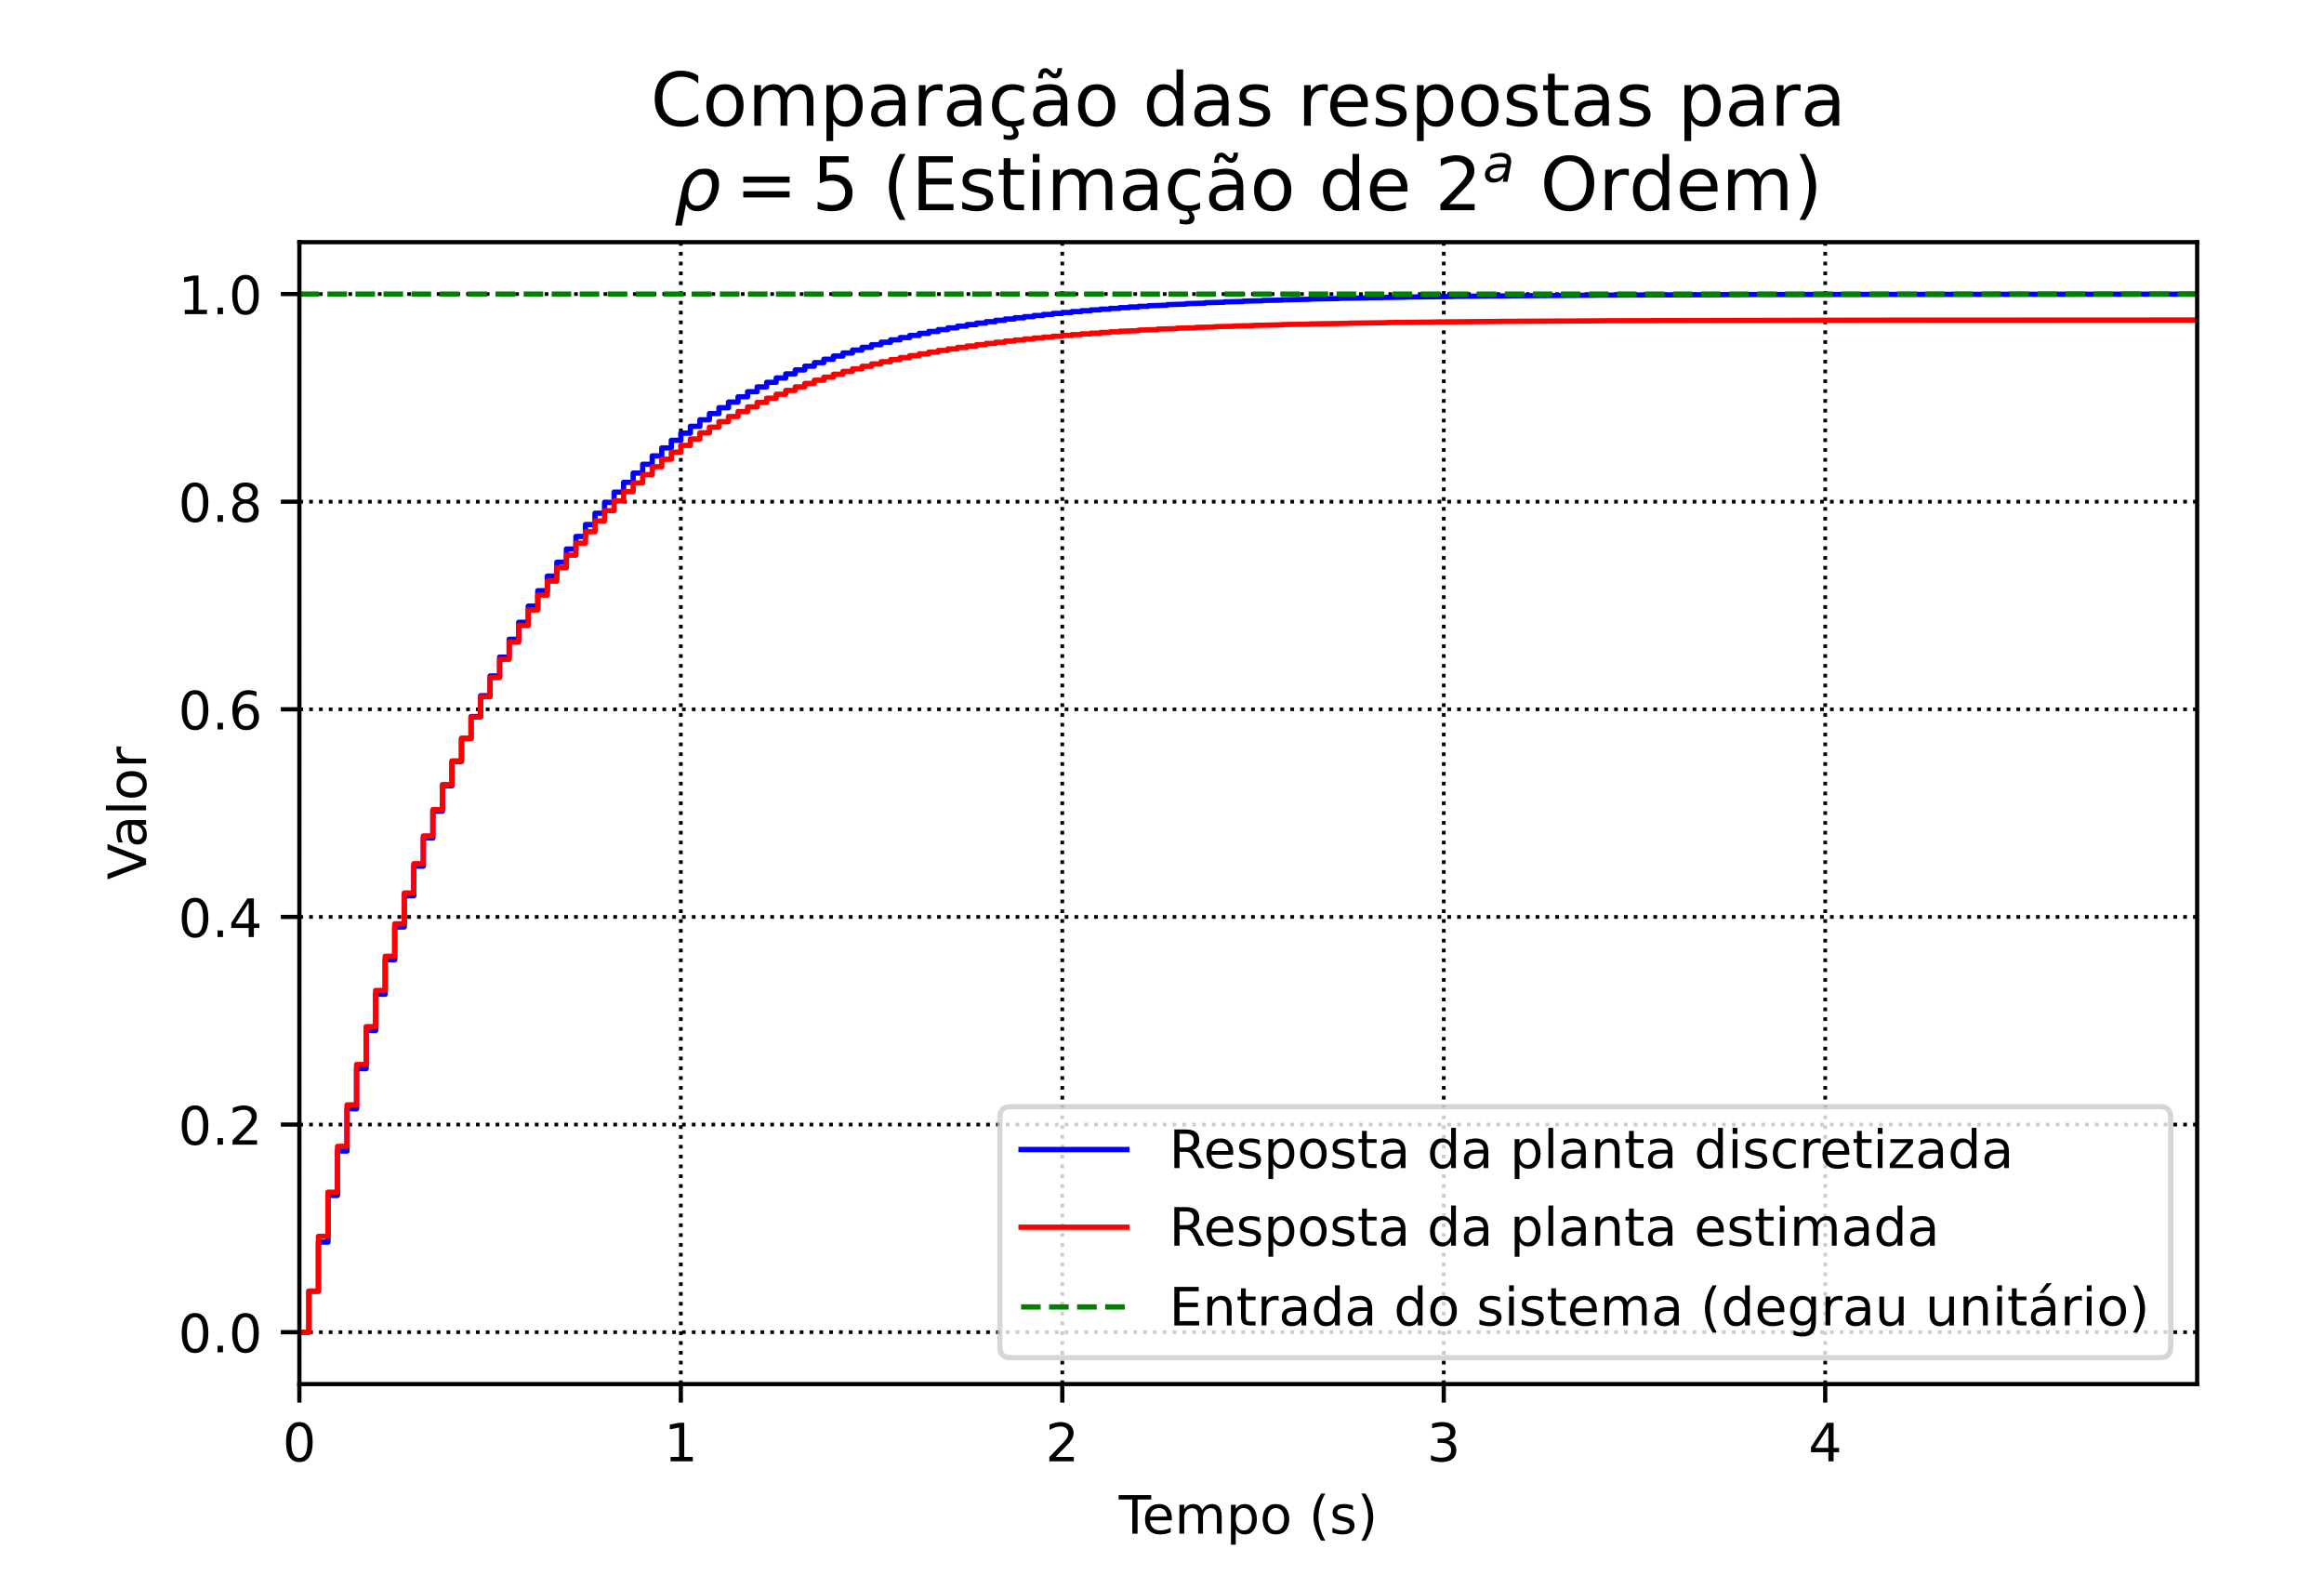 <?xml version="1.0" encoding="utf-8" standalone="no"?>
<!DOCTYPE svg PUBLIC "-//W3C//DTD SVG 1.1//EN"
  "http://www.w3.org/Graphics/SVG/1.1/DTD/svg11.dtd">
<!-- Created with matplotlib (https://matplotlib.org/) -->
<svg height="297.638pt" version="1.1" viewBox="0 0 439.37 297.638" width="439.37pt" xmlns="http://www.w3.org/2000/svg" xmlns:xlink="http://www.w3.org/1999/xlink">
 <defs>
  <style type="text/css">
*{stroke-linecap:butt;stroke-linejoin:round;}
  </style>
 </defs>
 <g id="figure_1">
  <g id="patch_1">
   <path d="M 0 297.638 
L 439.37 297.638 
L 439.37 0 
L 0 0 
z
" style="fill:#ffffff;"/>
  </g>
  <g id="axes_1">
   <g id="patch_2">
    <path d="M 56.597 261.631 
L 415.389 261.631 
L 415.389 45.773 
L 56.597 45.773 
z
" style="fill:#ffffff;"/>
   </g>
   <g id="matplotlib.axis_1">
    <g id="xtick_1">
     <g id="line2d_1">
      <path clip-path="url(#pb0f1787f41)" d="M 56.597 261.631 
L 56.597 45.773 
" style="fill:none;stroke:#000000;stroke-dasharray:0.7,1.155;stroke-dashoffset:0;stroke-width:0.7;"/>
     </g>
     <g id="line2d_2">
      <defs>
       <path d="M 0 0 
L 0 3.5 
" id="meff2cddddd" style="stroke:#000000;stroke-width:0.8;"/>
      </defs>
      <g>
       <use style="stroke:#000000;stroke-width:0.8;" x="56.597" xlink:href="#meff2cddddd" y="261.631"/>
      </g>
     </g>
     <g id="text_1">
      <!-- 0 -->
      <defs>
       <path d="M 31.781 66.406 
Q 24.172 66.406 20.328 58.906 
Q 16.5 51.422 16.5 36.375 
Q 16.5 21.391 20.328 13.891 
Q 24.172 6.391 31.781 6.391 
Q 39.453 6.391 43.281 13.891 
Q 47.125 21.391 47.125 36.375 
Q 47.125 51.422 43.281 58.906 
Q 39.453 66.406 31.781 66.406 
z
M 31.781 74.219 
Q 44.047 74.219 50.516 64.516 
Q 56.984 54.828 56.984 36.375 
Q 56.984 17.969 50.516 8.266 
Q 44.047 -1.422 31.781 -1.422 
Q 19.531 -1.422 13.062 8.266 
Q 6.594 17.969 6.594 36.375 
Q 6.594 54.828 13.062 64.516 
Q 19.531 74.219 31.781 74.219 
z
" id="DejaVuSans-48"/>
      </defs>
      <g transform="translate(53.416 276.229)scale(0.1 -0.1)">
       <use xlink:href="#DejaVuSans-48"/>
      </g>
     </g>
    </g>
    <g id="xtick_2">
     <g id="line2d_3">
      <path clip-path="url(#pb0f1787f41)" d="M 128.716 261.631 
L 128.716 45.773 
" style="fill:none;stroke:#000000;stroke-dasharray:0.7,1.155;stroke-dashoffset:0;stroke-width:0.7;"/>
     </g>
     <g id="line2d_4">
      <g>
       <use style="stroke:#000000;stroke-width:0.8;" x="128.716" xlink:href="#meff2cddddd" y="261.631"/>
      </g>
     </g>
     <g id="text_2">
      <!-- 1 -->
      <defs>
       <path d="M 12.406 8.297 
L 28.516 8.297 
L 28.516 63.922 
L 10.984 60.406 
L 10.984 69.391 
L 28.422 72.906 
L 38.281 72.906 
L 38.281 8.297 
L 54.391 8.297 
L 54.391 0 
L 12.406 0 
z
" id="DejaVuSans-49"/>
      </defs>
      <g transform="translate(125.535 276.229)scale(0.1 -0.1)">
       <use xlink:href="#DejaVuSans-49"/>
      </g>
     </g>
    </g>
    <g id="xtick_3">
     <g id="line2d_5">
      <path clip-path="url(#pb0f1787f41)" d="M 200.835 261.631 
L 200.835 45.773 
" style="fill:none;stroke:#000000;stroke-dasharray:0.7,1.155;stroke-dashoffset:0;stroke-width:0.7;"/>
     </g>
     <g id="line2d_6">
      <g>
       <use style="stroke:#000000;stroke-width:0.8;" x="200.835" xlink:href="#meff2cddddd" y="261.631"/>
      </g>
     </g>
     <g id="text_3">
      <!-- 2 -->
      <defs>
       <path d="M 19.188 8.297 
L 53.609 8.297 
L 53.609 0 
L 7.328 0 
L 7.328 8.297 
Q 12.938 14.109 22.625 23.891 
Q 32.328 33.688 34.812 36.531 
Q 39.547 41.844 41.422 45.531 
Q 43.312 49.219 43.312 52.781 
Q 43.312 58.594 39.234 62.25 
Q 35.156 65.922 28.609 65.922 
Q 23.969 65.922 18.812 64.312 
Q 13.672 62.703 7.812 59.422 
L 7.812 69.391 
Q 13.766 71.781 18.938 73 
Q 24.125 74.219 28.422 74.219 
Q 39.75 74.219 46.484 68.547 
Q 53.219 62.891 53.219 53.422 
Q 53.219 48.922 51.531 44.891 
Q 49.859 40.875 45.406 35.406 
Q 44.188 33.984 37.641 27.219 
Q 31.109 20.453 19.188 8.297 
z
" id="DejaVuSans-50"/>
      </defs>
      <g transform="translate(197.654 276.229)scale(0.1 -0.1)">
       <use xlink:href="#DejaVuSans-50"/>
      </g>
     </g>
    </g>
    <g id="xtick_4">
     <g id="line2d_7">
      <path clip-path="url(#pb0f1787f41)" d="M 272.954 261.631 
L 272.954 45.773 
" style="fill:none;stroke:#000000;stroke-dasharray:0.7,1.155;stroke-dashoffset:0;stroke-width:0.7;"/>
     </g>
     <g id="line2d_8">
      <g>
       <use style="stroke:#000000;stroke-width:0.8;" x="272.954" xlink:href="#meff2cddddd" y="261.631"/>
      </g>
     </g>
     <g id="text_4">
      <!-- 3 -->
      <defs>
       <path d="M 40.578 39.312 
Q 47.656 37.797 51.625 33 
Q 55.609 28.219 55.609 21.188 
Q 55.609 10.406 48.188 4.484 
Q 40.766 -1.422 27.094 -1.422 
Q 22.516 -1.422 17.656 -0.516 
Q 12.797 0.391 7.625 2.203 
L 7.625 11.719 
Q 11.719 9.328 16.594 8.109 
Q 21.484 6.891 26.812 6.891 
Q 36.078 6.891 40.938 10.547 
Q 45.797 14.203 45.797 21.188 
Q 45.797 27.641 41.281 31.266 
Q 36.766 34.906 28.719 34.906 
L 20.219 34.906 
L 20.219 43.016 
L 29.109 43.016 
Q 36.375 43.016 40.234 45.922 
Q 44.094 48.828 44.094 54.297 
Q 44.094 59.906 40.109 62.906 
Q 36.141 65.922 28.719 65.922 
Q 24.656 65.922 20.016 65.031 
Q 15.375 64.156 9.812 62.312 
L 9.812 71.094 
Q 15.438 72.656 20.344 73.438 
Q 25.25 74.219 29.594 74.219 
Q 40.828 74.219 47.359 69.109 
Q 53.906 64.016 53.906 55.328 
Q 53.906 49.266 50.438 45.094 
Q 46.969 40.922 40.578 39.312 
z
" id="DejaVuSans-51"/>
      </defs>
      <g transform="translate(269.773 276.229)scale(0.1 -0.1)">
       <use xlink:href="#DejaVuSans-51"/>
      </g>
     </g>
    </g>
    <g id="xtick_5">
     <g id="line2d_9">
      <path clip-path="url(#pb0f1787f41)" d="M 345.073 261.631 
L 345.073 45.773 
" style="fill:none;stroke:#000000;stroke-dasharray:0.7,1.155;stroke-dashoffset:0;stroke-width:0.7;"/>
     </g>
     <g id="line2d_10">
      <g>
       <use style="stroke:#000000;stroke-width:0.8;" x="345.073" xlink:href="#meff2cddddd" y="261.631"/>
      </g>
     </g>
     <g id="text_5">
      <!-- 4 -->
      <defs>
       <path d="M 37.797 64.312 
L 12.891 25.391 
L 37.797 25.391 
z
M 35.203 72.906 
L 47.609 72.906 
L 47.609 25.391 
L 58.016 25.391 
L 58.016 17.188 
L 47.609 17.188 
L 47.609 0 
L 37.797 0 
L 37.797 17.188 
L 4.891 17.188 
L 4.891 26.703 
z
" id="DejaVuSans-52"/>
      </defs>
      <g transform="translate(341.892 276.229)scale(0.1 -0.1)">
       <use xlink:href="#DejaVuSans-52"/>
      </g>
     </g>
    </g>
    <g id="text_6">
     <!-- Tempo (s) -->
     <defs>
      <path d="M -0.297 72.906 
L 61.375 72.906 
L 61.375 64.594 
L 35.5 64.594 
L 35.5 0 
L 25.594 0 
L 25.594 64.594 
L -0.297 64.594 
z
" id="DejaVuSans-84"/>
      <path d="M 56.203 29.594 
L 56.203 25.203 
L 14.891 25.203 
Q 15.484 15.922 20.484 11.062 
Q 25.484 6.203 34.422 6.203 
Q 39.594 6.203 44.453 7.469 
Q 49.312 8.734 54.109 11.281 
L 54.109 2.781 
Q 49.266 0.734 44.188 -0.344 
Q 39.109 -1.422 33.891 -1.422 
Q 20.797 -1.422 13.156 6.188 
Q 5.516 13.812 5.516 26.812 
Q 5.516 40.234 12.766 48.109 
Q 20.016 56 32.328 56 
Q 43.359 56 49.781 48.891 
Q 56.203 41.797 56.203 29.594 
z
M 47.219 32.234 
Q 47.125 39.594 43.094 43.984 
Q 39.062 48.391 32.422 48.391 
Q 24.906 48.391 20.391 44.141 
Q 15.875 39.891 15.188 32.172 
z
" id="DejaVuSans-101"/>
      <path d="M 52 44.188 
Q 55.375 50.25 60.062 53.125 
Q 64.75 56 71.094 56 
Q 79.641 56 84.281 50.016 
Q 88.922 44.047 88.922 33.016 
L 88.922 0 
L 79.891 0 
L 79.891 32.719 
Q 79.891 40.578 77.094 44.375 
Q 74.312 48.188 68.609 48.188 
Q 61.625 48.188 57.562 43.547 
Q 53.516 38.922 53.516 30.906 
L 53.516 0 
L 44.484 0 
L 44.484 32.719 
Q 44.484 40.625 41.703 44.406 
Q 38.922 48.188 33.109 48.188 
Q 26.219 48.188 22.156 43.531 
Q 18.109 38.875 18.109 30.906 
L 18.109 0 
L 9.078 0 
L 9.078 54.688 
L 18.109 54.688 
L 18.109 46.188 
Q 21.188 51.219 25.484 53.609 
Q 29.781 56 35.688 56 
Q 41.656 56 45.828 52.969 
Q 50 49.953 52 44.188 
z
" id="DejaVuSans-109"/>
      <path d="M 18.109 8.203 
L 18.109 -20.797 
L 9.078 -20.797 
L 9.078 54.688 
L 18.109 54.688 
L 18.109 46.391 
Q 20.953 51.266 25.266 53.625 
Q 29.594 56 35.594 56 
Q 45.562 56 51.781 48.094 
Q 58.016 40.188 58.016 27.297 
Q 58.016 14.406 51.781 6.484 
Q 45.562 -1.422 35.594 -1.422 
Q 29.594 -1.422 25.266 0.953 
Q 20.953 3.328 18.109 8.203 
z
M 48.688 27.297 
Q 48.688 37.203 44.609 42.844 
Q 40.531 48.484 33.406 48.484 
Q 26.266 48.484 22.188 42.844 
Q 18.109 37.203 18.109 27.297 
Q 18.109 17.391 22.188 11.75 
Q 26.266 6.109 33.406 6.109 
Q 40.531 6.109 44.609 11.75 
Q 48.688 17.391 48.688 27.297 
z
" id="DejaVuSans-112"/>
      <path d="M 30.609 48.391 
Q 23.391 48.391 19.188 42.75 
Q 14.984 37.109 14.984 27.297 
Q 14.984 17.484 19.156 11.844 
Q 23.344 6.203 30.609 6.203 
Q 37.797 6.203 41.984 11.859 
Q 46.188 17.531 46.188 27.297 
Q 46.188 37.016 41.984 42.703 
Q 37.797 48.391 30.609 48.391 
z
M 30.609 56 
Q 42.328 56 49.016 48.375 
Q 55.719 40.766 55.719 27.297 
Q 55.719 13.875 49.016 6.219 
Q 42.328 -1.422 30.609 -1.422 
Q 18.844 -1.422 12.172 6.219 
Q 5.516 13.875 5.516 27.297 
Q 5.516 40.766 12.172 48.375 
Q 18.844 56 30.609 56 
z
" id="DejaVuSans-111"/>
      <path id="DejaVuSans-32"/>
      <path d="M 31 75.875 
Q 24.469 64.656 21.281 53.656 
Q 18.109 42.672 18.109 31.391 
Q 18.109 20.125 21.312 9.062 
Q 24.516 -2 31 -13.188 
L 23.188 -13.188 
Q 15.875 -1.703 12.234 9.375 
Q 8.594 20.453 8.594 31.391 
Q 8.594 42.281 12.203 53.312 
Q 15.828 64.359 23.188 75.875 
z
" id="DejaVuSans-40"/>
      <path d="M 44.281 53.078 
L 44.281 44.578 
Q 40.484 46.531 36.375 47.5 
Q 32.281 48.484 27.875 48.484 
Q 21.188 48.484 17.844 46.438 
Q 14.5 44.391 14.5 40.281 
Q 14.5 37.156 16.891 35.375 
Q 19.281 33.594 26.516 31.984 
L 29.594 31.297 
Q 39.156 29.25 43.188 25.516 
Q 47.219 21.781 47.219 15.094 
Q 47.219 7.469 41.188 3.016 
Q 35.156 -1.422 24.609 -1.422 
Q 20.219 -1.422 15.453 -0.562 
Q 10.688 0.297 5.422 2 
L 5.422 11.281 
Q 10.406 8.688 15.234 7.391 
Q 20.062 6.109 24.812 6.109 
Q 31.156 6.109 34.562 8.281 
Q 37.984 10.453 37.984 14.406 
Q 37.984 18.062 35.516 20.016 
Q 33.062 21.969 24.703 23.781 
L 21.578 24.516 
Q 13.234 26.266 9.516 29.906 
Q 5.812 33.547 5.812 39.891 
Q 5.812 47.609 11.281 51.797 
Q 16.75 56 26.812 56 
Q 31.781 56 36.172 55.266 
Q 40.578 54.547 44.281 53.078 
z
" id="DejaVuSans-115"/>
      <path d="M 8.016 75.875 
L 15.828 75.875 
Q 23.141 64.359 26.781 53.312 
Q 30.422 42.281 30.422 31.391 
Q 30.422 20.453 26.781 9.375 
Q 23.141 -1.703 15.828 -13.188 
L 8.016 -13.188 
Q 14.5 -2 17.703 9.062 
Q 20.906 20.125 20.906 31.391 
Q 20.906 42.672 17.703 53.656 
Q 14.5 64.656 8.016 75.875 
z
" id="DejaVuSans-41"/>
     </defs>
     <g transform="translate(211.514 289.907)scale(0.1 -0.1)">
      <use xlink:href="#DejaVuSans-84"/>
      <use x="44.084" xlink:href="#DejaVuSans-101"/>
      <use x="105.607" xlink:href="#DejaVuSans-109"/>
      <use x="203.02" xlink:href="#DejaVuSans-112"/>
      <use x="266.496" xlink:href="#DejaVuSans-111"/>
      <use x="327.678" xlink:href="#DejaVuSans-32"/>
      <use x="359.465" xlink:href="#DejaVuSans-40"/>
      <use x="398.479" xlink:href="#DejaVuSans-115"/>
      <use x="450.578" xlink:href="#DejaVuSans-41"/>
     </g>
    </g>
   </g>
   <g id="matplotlib.axis_2">
    <g id="ytick_1">
     <g id="line2d_11">
      <path clip-path="url(#pb0f1787f41)" d="M 56.597 251.819 
L 415.389 251.819 
" style="fill:none;stroke:#000000;stroke-dasharray:0.7,1.155;stroke-dashoffset:0;stroke-width:0.7;"/>
     </g>
     <g id="line2d_12">
      <defs>
       <path d="M 0 0 
L -3.5 0 
" id="m4943a54e78" style="stroke:#000000;stroke-width:0.8;"/>
      </defs>
      <g>
       <use style="stroke:#000000;stroke-width:0.8;" x="56.597" xlink:href="#m4943a54e78" y="251.819"/>
      </g>
     </g>
     <g id="text_7">
      <!-- 0.0 -->
      <defs>
       <path d="M 10.688 12.406 
L 21 12.406 
L 21 0 
L 10.688 0 
z
" id="DejaVuSans-46"/>
      </defs>
      <g transform="translate(33.694 255.618)scale(0.1 -0.1)">
       <use xlink:href="#DejaVuSans-48"/>
       <use x="63.623" xlink:href="#DejaVuSans-46"/>
       <use x="95.41" xlink:href="#DejaVuSans-48"/>
      </g>
     </g>
    </g>
    <g id="ytick_2">
     <g id="line2d_13">
      <path clip-path="url(#pb0f1787f41)" d="M 56.597 212.572 
L 415.389 212.572 
" style="fill:none;stroke:#000000;stroke-dasharray:0.7,1.155;stroke-dashoffset:0;stroke-width:0.7;"/>
     </g>
     <g id="line2d_14">
      <g>
       <use style="stroke:#000000;stroke-width:0.8;" x="56.597" xlink:href="#m4943a54e78" y="212.572"/>
      </g>
     </g>
     <g id="text_8">
      <!-- 0.2 -->
      <g transform="translate(33.694 216.371)scale(0.1 -0.1)">
       <use xlink:href="#DejaVuSans-48"/>
       <use x="63.623" xlink:href="#DejaVuSans-46"/>
       <use x="95.41" xlink:href="#DejaVuSans-50"/>
      </g>
     </g>
    </g>
    <g id="ytick_3">
     <g id="line2d_15">
      <path clip-path="url(#pb0f1787f41)" d="M 56.597 173.325 
L 415.389 173.325 
" style="fill:none;stroke:#000000;stroke-dasharray:0.7,1.155;stroke-dashoffset:0;stroke-width:0.7;"/>
     </g>
     <g id="line2d_16">
      <g>
       <use style="stroke:#000000;stroke-width:0.8;" x="56.597" xlink:href="#m4943a54e78" y="173.325"/>
      </g>
     </g>
     <g id="text_9">
      <!-- 0.4 -->
      <g transform="translate(33.694 177.124)scale(0.1 -0.1)">
       <use xlink:href="#DejaVuSans-48"/>
       <use x="63.623" xlink:href="#DejaVuSans-46"/>
       <use x="95.41" xlink:href="#DejaVuSans-52"/>
      </g>
     </g>
    </g>
    <g id="ytick_4">
     <g id="line2d_17">
      <path clip-path="url(#pb0f1787f41)" d="M 56.597 134.078 
L 415.389 134.078 
" style="fill:none;stroke:#000000;stroke-dasharray:0.7,1.155;stroke-dashoffset:0;stroke-width:0.7;"/>
     </g>
     <g id="line2d_18">
      <g>
       <use style="stroke:#000000;stroke-width:0.8;" x="56.597" xlink:href="#m4943a54e78" y="134.078"/>
      </g>
     </g>
     <g id="text_10">
      <!-- 0.6 -->
      <defs>
       <path d="M 33.016 40.375 
Q 26.375 40.375 22.484 35.828 
Q 18.609 31.297 18.609 23.391 
Q 18.609 15.531 22.484 10.953 
Q 26.375 6.391 33.016 6.391 
Q 39.656 6.391 43.531 10.953 
Q 47.406 15.531 47.406 23.391 
Q 47.406 31.297 43.531 35.828 
Q 39.656 40.375 33.016 40.375 
z
M 52.594 71.297 
L 52.594 62.312 
Q 48.875 64.062 45.094 64.984 
Q 41.312 65.922 37.594 65.922 
Q 27.828 65.922 22.672 59.328 
Q 17.531 52.734 16.797 39.406 
Q 19.672 43.656 24.016 45.922 
Q 28.375 48.188 33.594 48.188 
Q 44.578 48.188 50.953 41.516 
Q 57.328 34.859 57.328 23.391 
Q 57.328 12.156 50.688 5.359 
Q 44.047 -1.422 33.016 -1.422 
Q 20.359 -1.422 13.672 8.266 
Q 6.984 17.969 6.984 36.375 
Q 6.984 53.656 15.188 63.938 
Q 23.391 74.219 37.203 74.219 
Q 40.922 74.219 44.703 73.484 
Q 48.484 72.75 52.594 71.297 
z
" id="DejaVuSans-54"/>
      </defs>
      <g transform="translate(33.694 137.877)scale(0.1 -0.1)">
       <use xlink:href="#DejaVuSans-48"/>
       <use x="63.623" xlink:href="#DejaVuSans-46"/>
       <use x="95.41" xlink:href="#DejaVuSans-54"/>
      </g>
     </g>
    </g>
    <g id="ytick_5">
     <g id="line2d_19">
      <path clip-path="url(#pb0f1787f41)" d="M 56.597 94.831 
L 415.389 94.831 
" style="fill:none;stroke:#000000;stroke-dasharray:0.7,1.155;stroke-dashoffset:0;stroke-width:0.7;"/>
     </g>
     <g id="line2d_20">
      <g>
       <use style="stroke:#000000;stroke-width:0.8;" x="56.597" xlink:href="#m4943a54e78" y="94.831"/>
      </g>
     </g>
     <g id="text_11">
      <!-- 0.8 -->
      <defs>
       <path d="M 31.781 34.625 
Q 24.75 34.625 20.719 30.859 
Q 16.703 27.094 16.703 20.516 
Q 16.703 13.922 20.719 10.156 
Q 24.75 6.391 31.781 6.391 
Q 38.812 6.391 42.859 10.172 
Q 46.922 13.969 46.922 20.516 
Q 46.922 27.094 42.891 30.859 
Q 38.875 34.625 31.781 34.625 
z
M 21.922 38.812 
Q 15.578 40.375 12.031 44.719 
Q 8.5 49.078 8.5 55.328 
Q 8.5 64.062 14.719 69.141 
Q 20.953 74.219 31.781 74.219 
Q 42.672 74.219 48.875 69.141 
Q 55.078 64.062 55.078 55.328 
Q 55.078 49.078 51.531 44.719 
Q 48 40.375 41.703 38.812 
Q 48.828 37.156 52.797 32.312 
Q 56.781 27.484 56.781 20.516 
Q 56.781 9.906 50.312 4.234 
Q 43.844 -1.422 31.781 -1.422 
Q 19.734 -1.422 13.25 4.234 
Q 6.781 9.906 6.781 20.516 
Q 6.781 27.484 10.781 32.312 
Q 14.797 37.156 21.922 38.812 
z
M 18.312 54.391 
Q 18.312 48.734 21.844 45.562 
Q 25.391 42.391 31.781 42.391 
Q 38.141 42.391 41.719 45.562 
Q 45.312 48.734 45.312 54.391 
Q 45.312 60.062 41.719 63.234 
Q 38.141 66.406 31.781 66.406 
Q 25.391 66.406 21.844 63.234 
Q 18.312 60.062 18.312 54.391 
z
" id="DejaVuSans-56"/>
      </defs>
      <g transform="translate(33.694 98.631)scale(0.1 -0.1)">
       <use xlink:href="#DejaVuSans-48"/>
       <use x="63.623" xlink:href="#DejaVuSans-46"/>
       <use x="95.41" xlink:href="#DejaVuSans-56"/>
      </g>
     </g>
    </g>
    <g id="ytick_6">
     <g id="line2d_21">
      <path clip-path="url(#pb0f1787f41)" d="M 56.597 55.585 
L 415.389 55.585 
" style="fill:none;stroke:#000000;stroke-dasharray:0.7,1.155;stroke-dashoffset:0;stroke-width:0.7;"/>
     </g>
     <g id="line2d_22">
      <g>
       <use style="stroke:#000000;stroke-width:0.8;" x="56.597" xlink:href="#m4943a54e78" y="55.585"/>
      </g>
     </g>
     <g id="text_12">
      <!-- 1.0 -->
      <g transform="translate(33.694 59.384)scale(0.1 -0.1)">
       <use xlink:href="#DejaVuSans-49"/>
       <use x="63.623" xlink:href="#DejaVuSans-46"/>
       <use x="95.41" xlink:href="#DejaVuSans-48"/>
      </g>
     </g>
    </g>
    <g id="text_13">
     <!-- Valor -->
     <defs>
      <path d="M 28.609 0 
L 0.781 72.906 
L 11.078 72.906 
L 34.188 11.531 
L 57.328 72.906 
L 67.578 72.906 
L 39.797 0 
z
" id="DejaVuSans-86"/>
      <path d="M 34.281 27.484 
Q 23.391 27.484 19.188 25 
Q 14.984 22.516 14.984 16.5 
Q 14.984 11.719 18.141 8.906 
Q 21.297 6.109 26.703 6.109 
Q 34.188 6.109 38.703 11.406 
Q 43.219 16.703 43.219 25.484 
L 43.219 27.484 
z
M 52.203 31.203 
L 52.203 0 
L 43.219 0 
L 43.219 8.297 
Q 40.141 3.328 35.547 0.953 
Q 30.953 -1.422 24.312 -1.422 
Q 15.922 -1.422 10.953 3.297 
Q 6 8.016 6 15.922 
Q 6 25.141 12.172 29.828 
Q 18.359 34.516 30.609 34.516 
L 43.219 34.516 
L 43.219 35.406 
Q 43.219 41.609 39.141 45 
Q 35.062 48.391 27.688 48.391 
Q 23 48.391 18.547 47.266 
Q 14.109 46.141 10.016 43.891 
L 10.016 52.203 
Q 14.938 54.109 19.578 55.047 
Q 24.219 56 28.609 56 
Q 40.484 56 46.344 49.844 
Q 52.203 43.703 52.203 31.203 
z
" id="DejaVuSans-97"/>
      <path d="M 9.422 75.984 
L 18.406 75.984 
L 18.406 0 
L 9.422 0 
z
" id="DejaVuSans-108"/>
      <path d="M 41.109 46.297 
Q 39.594 47.172 37.812 47.578 
Q 36.031 48 33.891 48 
Q 26.266 48 22.188 43.047 
Q 18.109 38.094 18.109 28.812 
L 18.109 0 
L 9.078 0 
L 9.078 54.688 
L 18.109 54.688 
L 18.109 46.188 
Q 20.953 51.172 25.484 53.578 
Q 30.031 56 36.531 56 
Q 37.453 56 38.578 55.875 
Q 39.703 55.766 41.062 55.516 
z
" id="DejaVuSans-114"/>
     </defs>
     <g transform="translate(27.615 166.302)rotate(-90)scale(0.1 -0.1)">
      <use xlink:href="#DejaVuSans-86"/>
      <use x="60.658" xlink:href="#DejaVuSans-97"/>
      <use x="121.938" xlink:href="#DejaVuSans-108"/>
      <use x="149.721" xlink:href="#DejaVuSans-111"/>
      <use x="210.902" xlink:href="#DejaVuSans-114"/>
     </g>
    </g>
   </g>
   <g id="line2d_23">
    <path clip-path="url(#pb0f1787f41)" d="M 56.597 251.819 
L 58.4 251.819 
L 58.4 244.062 
L 60.203 244.062 
L 60.203 234.792 
L 62.006 234.792 
L 62.006 225.965 
L 63.809 225.965 
L 63.809 217.573 
L 65.612 217.573 
L 65.612 209.594 
L 67.415 209.594 
L 67.415 202.008 
L 69.218 202.008 
L 69.218 194.796 
L 71.021 194.796 
L 71.021 187.939 
L 72.824 187.939 
L 72.824 181.42 
L 74.627 181.42 
L 74.627 175.222 
L 76.43 175.222 
L 76.43 169.329 
L 78.233 169.329 
L 78.233 163.726 
L 80.036 163.726 
L 80.036 158.4 
L 81.839 158.4 
L 81.839 153.336 
L 83.642 153.336 
L 83.642 148.521 
L 85.445 148.521 
L 85.445 143.943 
L 87.248 143.943 
L 87.248 139.591 
L 89.051 139.591 
L 89.051 135.453 
L 90.854 135.453 
L 90.854 131.519 
L 92.657 131.519 
L 92.657 127.779 
L 94.46 127.779 
L 94.46 124.223 
L 96.263 124.223 
L 96.263 120.842 
L 98.066 120.842 
L 98.066 117.628 
L 99.869 117.628 
L 99.869 114.572 
L 101.672 114.572 
L 101.672 111.666 
L 103.475 111.666 
L 103.475 108.904 
L 105.278 108.904 
L 105.278 106.278 
L 107.081 106.278 
L 107.081 103.781 
L 108.884 103.781 
L 108.884 101.407 
L 110.687 101.407 
L 110.687 99.15 
L 112.49 99.15 
L 112.49 97.004 
L 114.293 97.004 
L 114.293 94.964 
L 116.096 94.964 
L 116.096 93.024 
L 117.898 93.024 
L 117.898 91.18 
L 119.701 91.18 
L 119.701 89.427 
L 121.504 89.427 
L 121.504 87.76 
L 123.307 87.76 
L 123.307 86.175 
L 125.11 86.175 
L 125.11 84.668 
L 126.913 84.668 
L 126.913 83.236 
L 128.716 83.236 
L 128.716 81.874 
L 130.519 81.874 
L 130.519 80.579 
L 132.322 80.579 
L 132.322 79.348 
L 134.125 79.348 
L 134.125 78.177 
L 135.928 78.177 
L 135.928 77.064 
L 137.731 77.064 
L 137.731 76.006 
L 139.534 76.006 
L 139.534 75 
L 141.337 75 
L 141.337 74.044 
L 143.14 74.044 
L 143.14 73.135 
L 144.943 73.135 
L 144.943 72.27 
L 146.746 72.27 
L 146.746 71.449 
L 148.549 71.449 
L 148.549 70.667 
L 150.352 70.667 
L 150.352 69.924 
L 152.155 69.924 
L 152.155 69.218 
L 153.958 69.218 
L 153.958 68.546 
L 155.761 68.546 
L 155.761 67.908 
L 157.564 67.908 
L 157.564 67.301 
L 159.367 67.301 
L 159.367 66.724 
L 161.17 66.724 
L 161.17 66.175 
L 162.973 66.175 
L 162.973 65.654 
L 164.776 65.654 
L 164.776 65.158 
L 166.579 65.158 
L 166.579 64.686 
L 168.382 64.686 
L 168.382 64.238 
L 170.185 64.238 
L 170.185 63.812 
L 171.988 63.812 
L 171.988 63.406 
L 173.791 63.406 
L 173.791 63.021 
L 175.594 63.021 
L 175.594 62.655 
L 177.397 62.655 
L 177.397 62.306 
L 179.2 62.306 
L 179.2 61.975 
L 181.003 61.975 
L 181.003 61.661 
L 182.805 61.661 
L 182.805 61.361 
L 184.608 61.361 
L 184.608 61.077 
L 186.411 61.077 
L 186.411 60.806 
L 188.214 60.806 
L 188.214 60.549 
L 190.017 60.549 
L 190.017 60.305 
L 191.82 60.305 
L 191.82 60.072 
L 193.623 60.072 
L 193.623 59.851 
L 195.426 59.851 
L 195.426 59.641 
L 197.229 59.641 
L 197.229 59.441 
L 199.032 59.441 
L 199.032 59.251 
L 200.835 59.251 
L 200.835 59.07 
L 202.638 59.07 
L 202.638 58.899 
L 204.441 58.899 
L 204.441 58.736 
L 206.244 58.736 
L 206.244 58.58 
L 208.047 58.58 
L 208.047 58.433 
L 209.85 58.433 
L 209.85 58.292 
L 211.653 58.292 
L 211.653 58.159 
L 213.456 58.159 
L 213.456 58.032 
L 215.259 58.032 
L 215.259 57.912 
L 217.062 57.912 
L 217.062 57.797 
L 220.668 57.688 
L 220.668 57.584 
L 224.274 57.486 
L 224.274 57.392 
L 227.88 57.303 
L 227.88 57.219 
L 231.486 57.138 
L 231.486 57.062 
L 235.092 56.989 
L 235.092 56.92 
L 238.698 56.854 
L 238.698 56.791 
L 242.304 56.732 
L 242.304 56.675 
L 247.713 56.571 
L 247.713 56.522 
L 253.121 56.432 
L 253.121 56.39 
L 258.53 56.313 
L 258.53 56.277 
L 265.742 56.18 
L 265.742 56.15 
L 274.757 56.047 
L 274.757 56.024 
L 285.575 55.926 
L 285.575 55.909 
L 301.802 55.801 
L 301.802 55.791 
L 330.649 55.681 
L 330.649 55.676 
L 415.389 55.594 
L 415.389 55.593 
" style="fill:none;stroke:#0000ff;stroke-linecap:square;"/>
   </g>
   <g id="line2d_24">
    <path clip-path="url(#pb0f1787f41)" d="M 56.597 251.819 
L 58.4 251.819 
L 58.4 244.073 
L 60.203 244.073 
L 60.203 233.702 
L 62.006 233.702 
L 62.006 225.355 
L 63.809 225.355 
L 63.809 216.695 
L 65.612 216.695 
L 65.612 208.843 
L 67.415 208.843 
L 67.415 201.21 
L 69.218 201.21 
L 69.218 194.057 
L 71.021 194.057 
L 71.021 187.224 
L 72.824 187.224 
L 72.824 180.762 
L 74.627 180.762 
L 74.627 174.619 
L 76.43 174.619 
L 76.43 168.795 
L 78.233 168.795 
L 78.233 163.266 
L 80.036 163.266 
L 80.036 158.02 
L 81.839 158.02 
L 81.839 153.041 
L 83.642 153.041 
L 83.642 148.317 
L 85.445 148.317 
L 85.445 143.834 
L 87.248 143.834 
L 87.248 139.579 
L 89.051 139.579 
L 89.051 135.542 
L 90.854 135.542 
L 90.854 131.711 
L 92.657 131.711 
L 92.657 128.075 
L 94.46 128.075 
L 94.46 124.625 
L 96.263 124.625 
L 96.263 121.351 
L 98.066 121.351 
L 98.066 118.245 
L 99.869 118.245 
L 99.869 115.296 
L 101.672 115.296 
L 101.672 112.499 
L 103.475 112.499 
L 103.475 109.844 
L 105.278 109.844 
L 105.278 107.324 
L 107.081 107.324 
L 107.081 104.933 
L 108.884 104.933 
L 108.884 102.665 
L 110.687 102.665 
L 110.687 100.512 
L 112.49 100.512 
L 112.49 98.468 
L 114.293 98.468 
L 114.293 96.53 
L 116.096 96.53 
L 116.096 94.69 
L 117.898 94.69 
L 117.898 92.944 
L 119.701 92.944 
L 119.701 91.287 
L 121.504 91.287 
L 121.504 89.715 
L 123.307 89.715 
L 123.307 88.223 
L 125.11 88.223 
L 125.11 86.807 
L 126.913 86.807 
L 126.913 85.463 
L 128.716 85.463 
L 128.716 84.188 
L 130.519 84.188 
L 130.519 82.978 
L 132.322 82.978 
L 132.322 81.83 
L 134.125 81.83 
L 134.125 80.741 
L 135.928 80.741 
L 135.928 79.707 
L 137.731 79.707 
L 137.731 78.726 
L 139.534 78.726 
L 139.534 77.794 
L 141.337 77.794 
L 141.337 76.911 
L 143.14 76.911 
L 143.14 76.072 
L 144.943 76.072 
L 144.943 75.277 
L 146.746 75.277 
L 146.746 74.522 
L 148.549 74.522 
L 148.549 73.805 
L 150.352 73.805 
L 150.352 73.125 
L 152.155 73.125 
L 152.155 72.48 
L 153.958 72.48 
L 153.958 71.868 
L 155.761 71.868 
L 155.761 71.287 
L 157.564 71.287 
L 157.564 70.735 
L 159.367 70.735 
L 159.367 70.212 
L 161.17 70.212 
L 161.17 69.716 
L 162.973 69.716 
L 162.973 69.244 
L 164.776 69.244 
L 164.776 68.797 
L 166.579 68.797 
L 166.579 68.373 
L 168.382 68.373 
L 168.382 67.97 
L 170.185 67.97 
L 170.185 67.588 
L 171.988 67.588 
L 171.988 67.226 
L 173.791 67.226 
L 173.791 66.881 
L 175.594 66.881 
L 175.594 66.555 
L 177.397 66.555 
L 177.397 66.245 
L 179.2 66.245 
L 179.2 65.951 
L 181.003 65.951 
L 181.003 65.672 
L 182.805 65.672 
L 182.805 65.407 
L 184.608 65.407 
L 184.608 65.156 
L 186.411 65.156 
L 186.411 64.917 
L 188.214 64.917 
L 188.214 64.691 
L 190.017 64.691 
L 190.017 64.476 
L 191.82 64.476 
L 191.82 64.273 
L 193.623 64.273 
L 193.623 64.079 
L 195.426 64.079 
L 195.426 63.896 
L 197.229 63.896 
L 197.229 63.722 
L 199.032 63.722 
L 199.032 63.556 
L 200.835 63.556 
L 200.835 63.4 
L 202.638 63.4 
L 202.638 63.251 
L 204.441 63.251 
L 204.441 63.11 
L 206.244 63.11 
L 206.244 62.976 
L 208.047 62.976 
L 208.047 62.848 
L 209.85 62.848 
L 209.85 62.728 
L 211.653 62.728 
L 211.653 62.613 
L 215.259 62.505 
L 215.259 62.401 
L 218.865 62.304 
L 218.865 62.211 
L 222.471 62.123 
L 222.471 62.039 
L 226.077 61.96 
L 226.077 61.884 
L 229.683 61.813 
L 229.683 61.745 
L 233.289 61.681 
L 233.289 61.62 
L 236.895 61.562 
L 236.895 61.507 
L 242.304 61.405 
L 242.304 61.358 
L 247.713 61.271 
L 247.713 61.231 
L 254.924 61.122 
L 254.924 61.09 
L 262.136 61.002 
L 262.136 60.975 
L 271.151 60.882 
L 271.151 60.862 
L 283.772 60.76 
L 283.772 60.746 
L 303.605 60.639 
L 303.605 60.631 
L 352.285 60.522 
L 352.285 60.52 
L 415.389 60.49 
L 415.389 60.49 
" style="fill:none;stroke:#ff0000;stroke-linecap:square;"/>
   </g>
   <g id="line2d_25">
    <path clip-path="url(#pb0f1787f41)" d="M 56.597 55.585 
L 415.389 55.585 
L 415.389 55.585 
" style="fill:none;stroke:#008000;stroke-dasharray:3.7,1.6;stroke-dashoffset:0;"/>
   </g>
   <g id="patch_3">
    <path d="M 56.597 261.631 
L 56.597 45.773 
" style="fill:none;stroke:#000000;stroke-linecap:square;stroke-linejoin:miter;stroke-width:0.8;"/>
   </g>
   <g id="patch_4">
    <path d="M 415.389 261.631 
L 415.389 45.773 
" style="fill:none;stroke:#000000;stroke-linecap:square;stroke-linejoin:miter;stroke-width:0.8;"/>
   </g>
   <g id="patch_5">
    <path d="M 56.597 261.631 
L 415.389 261.631 
" style="fill:none;stroke:#000000;stroke-linecap:square;stroke-linejoin:miter;stroke-width:0.8;"/>
   </g>
   <g id="patch_6">
    <path d="M 56.597 45.773 
L 415.389 45.773 
" style="fill:none;stroke:#000000;stroke-linecap:square;stroke-linejoin:miter;stroke-width:0.8;"/>
   </g>
   <g id="text_14">
    <!-- Comparação das respostas para -->
    <defs>
     <path d="M 64.406 67.281 
L 64.406 56.891 
Q 59.422 61.531 53.781 63.812 
Q 48.141 66.109 41.797 66.109 
Q 29.297 66.109 22.656 58.469 
Q 16.016 50.828 16.016 36.375 
Q 16.016 21.969 22.656 14.328 
Q 29.297 6.688 41.797 6.688 
Q 48.141 6.688 53.781 8.984 
Q 59.422 11.281 64.406 15.922 
L 64.406 5.609 
Q 59.234 2.094 53.438 0.328 
Q 47.656 -1.422 41.219 -1.422 
Q 24.656 -1.422 15.125 8.703 
Q 5.609 18.844 5.609 36.375 
Q 5.609 53.953 15.125 64.078 
Q 24.656 74.219 41.219 74.219 
Q 47.75 74.219 53.531 72.484 
Q 59.328 70.75 64.406 67.281 
z
" id="DejaVuSans-67"/>
     <path d="M 48.781 52.594 
L 48.781 44.188 
Q 44.969 46.297 41.141 47.344 
Q 37.312 48.391 33.406 48.391 
Q 24.656 48.391 19.812 42.844 
Q 14.984 37.312 14.984 27.297 
Q 14.984 17.281 19.812 11.734 
Q 24.656 6.203 33.406 6.203 
Q 37.312 6.203 41.141 7.25 
Q 44.969 8.297 48.781 10.406 
L 48.781 2.094 
Q 45.016 0.344 40.984 -0.531 
Q 36.969 -1.422 32.422 -1.422 
Q 20.062 -1.422 12.781 6.344 
Q 5.516 14.109 5.516 27.297 
Q 5.516 40.672 12.859 48.328 
Q 20.219 56 33.016 56 
Q 37.156 56 41.109 55.141 
Q 45.062 54.297 48.781 52.594 
z
M 36.078 0 
Q 38.766 -3.031 40.078 -5.594 
Q 41.406 -8.156 41.406 -10.5 
Q 41.406 -14.844 38.469 -17.062 
Q 35.547 -19.281 29.781 -19.281 
Q 27.547 -19.281 25.422 -18.984 
Q 23.297 -18.703 21.188 -18.109 
L 21.188 -11.719 
Q 22.859 -12.547 24.656 -12.906 
Q 26.469 -13.281 28.766 -13.281 
Q 31.641 -13.281 33.109 -12.109 
Q 34.578 -10.938 34.578 -8.688 
Q 34.578 -7.234 33.516 -5.109 
Q 32.469 -2.984 30.281 0 
z
" id="DejaVuSans-231"/>
     <path d="M 34.281 27.484 
Q 23.391 27.484 19.188 25 
Q 14.984 22.516 14.984 16.5 
Q 14.984 11.719 18.141 8.906 
Q 21.297 6.109 26.703 6.109 
Q 34.188 6.109 38.703 11.406 
Q 43.219 16.703 43.219 25.484 
L 43.219 27.484 
z
M 52.203 31.203 
L 52.203 0 
L 43.219 0 
L 43.219 8.297 
Q 40.141 3.328 35.547 0.953 
Q 30.953 -1.422 24.312 -1.422 
Q 15.922 -1.422 10.953 3.297 
Q 6 8.016 6 15.922 
Q 6 25.141 12.172 29.828 
Q 18.359 34.516 30.609 34.516 
L 43.219 34.516 
L 43.219 35.406 
Q 43.219 41.609 39.141 45 
Q 35.062 48.391 27.688 48.391 
Q 23 48.391 18.547 47.266 
Q 14.109 46.141 10.016 43.891 
L 10.016 52.203 
Q 14.938 54.109 19.578 55.047 
Q 24.219 56 28.609 56 
Q 40.484 56 46.344 49.844 
Q 52.203 43.703 52.203 31.203 
z
M 28.812 66.891 
L 26.031 69.578 
Q 24.953 70.562 24.141 71.016 
Q 23.344 71.484 22.703 71.484 
Q 20.844 71.484 19.969 69.703 
Q 19.094 67.922 19 63.922 
L 12.891 63.922 
Q 12.984 70.516 15.469 74.094 
Q 17.969 77.688 22.406 77.688 
Q 24.266 77.688 25.828 77 
Q 27.391 76.312 29.203 74.703 
L 31.984 72.016 
Q 33.062 71.047 33.859 70.578 
Q 34.672 70.125 35.297 70.125 
Q 37.156 70.125 38.031 71.906 
Q 38.922 73.688 39.016 77.688 
L 45.125 77.688 
Q 45.016 71.094 42.531 67.5 
Q 40.047 63.922 35.594 63.922 
Q 33.734 63.922 32.172 64.594 
Q 30.609 65.281 28.812 66.891 
z
" id="DejaVuSans-227"/>
     <path d="M 45.406 46.391 
L 45.406 75.984 
L 54.391 75.984 
L 54.391 0 
L 45.406 0 
L 45.406 8.203 
Q 42.578 3.328 38.25 0.953 
Q 33.938 -1.422 27.875 -1.422 
Q 17.969 -1.422 11.734 6.484 
Q 5.516 14.406 5.516 27.297 
Q 5.516 40.188 11.734 48.094 
Q 17.969 56 27.875 56 
Q 33.938 56 38.25 53.625 
Q 42.578 51.266 45.406 46.391 
z
M 14.797 27.297 
Q 14.797 17.391 18.875 11.75 
Q 22.953 6.109 30.078 6.109 
Q 37.203 6.109 41.297 11.75 
Q 45.406 17.391 45.406 27.297 
Q 45.406 37.203 41.297 42.844 
Q 37.203 48.484 30.078 48.484 
Q 22.953 48.484 18.875 42.844 
Q 14.797 37.203 14.797 27.297 
z
" id="DejaVuSans-100"/>
     <path d="M 18.312 70.219 
L 18.312 54.688 
L 36.812 54.688 
L 36.812 47.703 
L 18.312 47.703 
L 18.312 18.016 
Q 18.312 11.328 20.141 9.422 
Q 21.969 7.516 27.594 7.516 
L 36.812 7.516 
L 36.812 0 
L 27.594 0 
Q 17.188 0 13.234 3.875 
Q 9.281 7.766 9.281 18.016 
L 9.281 47.703 
L 2.688 47.703 
L 2.688 54.688 
L 9.281 54.688 
L 9.281 70.219 
z
" id="DejaVuSans-116"/>
    </defs>
    <g transform="translate(122.998 23.757)scale(0.14 -0.14)">
     <use xlink:href="#DejaVuSans-67"/>
     <use x="69.824" xlink:href="#DejaVuSans-111"/>
     <use x="131.006" xlink:href="#DejaVuSans-109"/>
     <use x="228.418" xlink:href="#DejaVuSans-112"/>
     <use x="291.895" xlink:href="#DejaVuSans-97"/>
     <use x="353.174" xlink:href="#DejaVuSans-114"/>
     <use x="394.287" xlink:href="#DejaVuSans-97"/>
     <use x="455.566" xlink:href="#DejaVuSans-231"/>
     <use x="510.547" xlink:href="#DejaVuSans-227"/>
     <use x="571.826" xlink:href="#DejaVuSans-111"/>
     <use x="633.008" xlink:href="#DejaVuSans-32"/>
     <use x="664.795" xlink:href="#DejaVuSans-100"/>
     <use x="728.271" xlink:href="#DejaVuSans-97"/>
     <use x="789.551" xlink:href="#DejaVuSans-115"/>
     <use x="841.65" xlink:href="#DejaVuSans-32"/>
     <use x="873.438" xlink:href="#DejaVuSans-114"/>
     <use x="912.301" xlink:href="#DejaVuSans-101"/>
     <use x="973.824" xlink:href="#DejaVuSans-115"/>
     <use x="1025.924" xlink:href="#DejaVuSans-112"/>
     <use x="1089.4" xlink:href="#DejaVuSans-111"/>
     <use x="1150.582" xlink:href="#DejaVuSans-115"/>
     <use x="1202.682" xlink:href="#DejaVuSans-116"/>
     <use x="1241.891" xlink:href="#DejaVuSans-97"/>
     <use x="1303.17" xlink:href="#DejaVuSans-115"/>
     <use x="1355.27" xlink:href="#DejaVuSans-32"/>
     <use x="1387.057" xlink:href="#DejaVuSans-112"/>
     <use x="1450.533" xlink:href="#DejaVuSans-97"/>
     <use x="1511.812" xlink:href="#DejaVuSans-114"/>
     <use x="1552.926" xlink:href="#DejaVuSans-97"/>
    </g>
    <!-- $\rho = 5$ (Estimação de $2^a$ Ordem) -->
    <defs>
     <path d="M 18.797 44.922 
Q 22.703 49.906 30.953 54.297 
Q 34.188 56 43.062 56 
Q 53.031 56 57.719 48.094 
Q 62.406 40.188 59.906 27.297 
Q 57.375 14.406 49.609 6.484 
Q 41.844 -1.422 31.891 -1.422 
Q 25.875 -1.422 22.016 0.984 
Q 18.172 3.328 16.312 8.203 
L 10.641 -20.797 
L 1.609 -20.797 
L 10.891 26.812 
Q 13.094 38.094 18.797 44.922 
z
M 50.594 27.297 
Q 52.484 37.203 49.516 42.875 
Q 46.531 48.484 39.406 48.484 
Q 32.281 48.484 27.094 42.875 
Q 21.922 37.203 20.016 27.297 
Q 18.062 17.391 21.047 11.719 
Q 24.031 6.109 31.156 6.109 
Q 38.281 6.109 43.453 11.719 
Q 48.641 17.391 50.594 27.297 
z
" id="DejaVuSans-Oblique-961"/>
     <path d="M 10.594 45.406 
L 73.188 45.406 
L 73.188 37.203 
L 10.594 37.203 
z
M 10.594 25.484 
L 73.188 25.484 
L 73.188 17.188 
L 10.594 17.188 
z
" id="DejaVuSans-61"/>
     <path d="M 10.797 72.906 
L 49.516 72.906 
L 49.516 64.594 
L 19.828 64.594 
L 19.828 46.734 
Q 21.969 47.469 24.109 47.828 
Q 26.266 48.188 28.422 48.188 
Q 40.625 48.188 47.75 41.5 
Q 54.891 34.812 54.891 23.391 
Q 54.891 11.625 47.562 5.094 
Q 40.234 -1.422 26.906 -1.422 
Q 22.312 -1.422 17.547 -0.641 
Q 12.797 0.141 7.719 1.703 
L 7.719 11.625 
Q 12.109 9.234 16.797 8.062 
Q 21.484 6.891 26.703 6.891 
Q 35.156 6.891 40.078 11.328 
Q 45.016 15.766 45.016 23.391 
Q 45.016 31 40.078 35.438 
Q 35.156 39.891 26.703 39.891 
Q 22.75 39.891 18.812 39.016 
Q 14.891 38.141 10.797 36.281 
z
" id="DejaVuSans-53"/>
     <path d="M 9.812 72.906 
L 55.906 72.906 
L 55.906 64.594 
L 19.672 64.594 
L 19.672 43.016 
L 54.391 43.016 
L 54.391 34.719 
L 19.672 34.719 
L 19.672 8.297 
L 56.781 8.297 
L 56.781 0 
L 9.812 0 
z
" id="DejaVuSans-69"/>
     <path d="M 9.422 54.688 
L 18.406 54.688 
L 18.406 0 
L 9.422 0 
z
M 9.422 75.984 
L 18.406 75.984 
L 18.406 64.594 
L 9.422 64.594 
z
" id="DejaVuSans-105"/>
     <path d="M 53.719 31.203 
L 47.609 0 
L 38.625 0 
L 40.281 8.297 
Q 36.328 3.422 31.266 1 
Q 26.219 -1.422 20.016 -1.422 
Q 13.031 -1.422 8.562 2.844 
Q 4.109 7.125 4.109 13.812 
Q 4.109 23.391 11.75 28.953 
Q 19.391 34.516 32.812 34.516 
L 45.312 34.516 
L 45.797 36.922 
Q 45.906 37.312 45.953 37.766 
Q 46 38.234 46 39.203 
Q 46 43.562 42.453 45.969 
Q 38.922 48.391 32.516 48.391 
Q 28.125 48.391 23.5 47.266 
Q 18.891 46.141 14.016 43.891 
L 15.578 52.203 
Q 20.656 54.109 25.516 55.047 
Q 30.375 56 34.906 56 
Q 44.578 56 49.625 51.797 
Q 54.688 47.609 54.688 39.594 
Q 54.688 37.984 54.438 35.812 
Q 54.203 33.641 53.719 31.203 
z
M 44 27.484 
L 35.016 27.484 
Q 23.969 27.484 18.672 24.531 
Q 13.375 21.578 13.375 15.375 
Q 13.375 11.078 16.078 8.641 
Q 18.797 6.203 23.578 6.203 
Q 30.906 6.203 36.375 11.453 
Q 41.844 16.703 43.609 25.484 
z
" id="DejaVuSans-Oblique-97"/>
     <path d="M 39.406 66.219 
Q 28.656 66.219 22.328 58.203 
Q 16.016 50.203 16.016 36.375 
Q 16.016 22.609 22.328 14.594 
Q 28.656 6.594 39.406 6.594 
Q 50.141 6.594 56.422 14.594 
Q 62.703 22.609 62.703 36.375 
Q 62.703 50.203 56.422 58.203 
Q 50.141 66.219 39.406 66.219 
z
M 39.406 74.219 
Q 54.734 74.219 63.906 63.938 
Q 73.094 53.656 73.094 36.375 
Q 73.094 19.141 63.906 8.859 
Q 54.734 -1.422 39.406 -1.422 
Q 24.031 -1.422 14.812 8.828 
Q 5.609 19.094 5.609 36.375 
Q 5.609 53.656 14.812 63.938 
Q 24.031 74.219 39.406 74.219 
z
" id="DejaVuSans-79"/>
    </defs>
    <g transform="translate(127.423 39.773)scale(0.14 -0.14)">
     <use transform="translate(0 0.312)" xlink:href="#DejaVuSans-Oblique-961"/>
     <use transform="translate(82.959 0.312)" xlink:href="#DejaVuSans-61"/>
     <use transform="translate(186.23 0.312)" xlink:href="#DejaVuSans-53"/>
     <use transform="translate(249.854 0.312)" xlink:href="#DejaVuSans-32"/>
     <use transform="translate(281.641 0.312)" xlink:href="#DejaVuSans-40"/>
     <use transform="translate(320.654 0.312)" xlink:href="#DejaVuSans-69"/>
     <use transform="translate(383.838 0.312)" xlink:href="#DejaVuSans-115"/>
     <use transform="translate(435.938 0.312)" xlink:href="#DejaVuSans-116"/>
     <use transform="translate(475.146 0.312)" xlink:href="#DejaVuSans-105"/>
     <use transform="translate(502.93 0.312)" xlink:href="#DejaVuSans-109"/>
     <use transform="translate(600.342 0.312)" xlink:href="#DejaVuSans-97"/>
     <use transform="translate(661.621 0.312)" xlink:href="#DejaVuSans-231"/>
     <use transform="translate(716.602 0.312)" xlink:href="#DejaVuSans-227"/>
     <use transform="translate(777.881 0.312)" xlink:href="#DejaVuSans-111"/>
     <use transform="translate(839.062 0.312)" xlink:href="#DejaVuSans-32"/>
     <use transform="translate(870.85 0.312)" xlink:href="#DejaVuSans-100"/>
     <use transform="translate(934.326 0.312)" xlink:href="#DejaVuSans-101"/>
     <use transform="translate(995.85 0.312)" xlink:href="#DejaVuSans-32"/>
     <use transform="translate(1027.637 0.312)" xlink:href="#DejaVuSans-50"/>
     <use transform="translate(1092.217 38.594)scale(0.7)" xlink:href="#DejaVuSans-Oblique-97"/>
     <use transform="translate(1137.847 0.312)" xlink:href="#DejaVuSans-32"/>
     <use transform="translate(1169.634 0.312)" xlink:href="#DejaVuSans-79"/>
     <use transform="translate(1248.345 0.312)" xlink:href="#DejaVuSans-114"/>
     <use transform="translate(1289.458 0.312)" xlink:href="#DejaVuSans-100"/>
     <use transform="translate(1352.935 0.312)" xlink:href="#DejaVuSans-101"/>
     <use transform="translate(1414.458 0.312)" xlink:href="#DejaVuSans-109"/>
     <use transform="translate(1511.87 0.312)" xlink:href="#DejaVuSans-41"/>
    </g>
   </g>
   <g id="legend_1">
    <g id="patch_7">
     <path d="M 191.039 256.631 
L 408.389 256.631 
Q 410.389 256.631 410.389 254.631 
L 410.389 211.196 
Q 410.389 209.196 408.389 209.196 
L 191.039 209.196 
Q 189.039 209.196 189.039 211.196 
L 189.039 254.631 
Q 189.039 256.631 191.039 256.631 
z
" style="fill:#ffffff;opacity:0.8;stroke:#cccccc;stroke-linejoin:miter;"/>
    </g>
    <g id="line2d_26">
     <path d="M 193.039 217.295 
L 213.039 217.295 
" style="fill:none;stroke:#0000ff;stroke-linecap:square;"/>
    </g>
    <g id="line2d_27"/>
    <g id="text_15">
     <!-- Resposta da planta discretizada -->
     <defs>
      <path d="M 44.391 34.188 
Q 47.562 33.109 50.562 29.594 
Q 53.562 26.078 56.594 19.922 
L 66.609 0 
L 56 0 
L 46.688 18.703 
Q 43.062 26.031 39.672 28.422 
Q 36.281 30.812 30.422 30.812 
L 19.672 30.812 
L 19.672 0 
L 9.812 0 
L 9.812 72.906 
L 32.078 72.906 
Q 44.578 72.906 50.734 67.672 
Q 56.891 62.453 56.891 51.906 
Q 56.891 45.016 53.688 40.469 
Q 50.484 35.938 44.391 34.188 
z
M 19.672 64.797 
L 19.672 38.922 
L 32.078 38.922 
Q 39.203 38.922 42.844 42.219 
Q 46.484 45.516 46.484 51.906 
Q 46.484 58.297 42.844 61.547 
Q 39.203 64.797 32.078 64.797 
z
" id="DejaVuSans-82"/>
      <path d="M 54.891 33.016 
L 54.891 0 
L 45.906 0 
L 45.906 32.719 
Q 45.906 40.484 42.875 44.328 
Q 39.844 48.188 33.797 48.188 
Q 26.516 48.188 22.312 43.547 
Q 18.109 38.922 18.109 30.906 
L 18.109 0 
L 9.078 0 
L 9.078 54.688 
L 18.109 54.688 
L 18.109 46.188 
Q 21.344 51.125 25.703 53.562 
Q 30.078 56 35.797 56 
Q 45.219 56 50.047 50.172 
Q 54.891 44.344 54.891 33.016 
z
" id="DejaVuSans-110"/>
      <path d="M 48.781 52.594 
L 48.781 44.188 
Q 44.969 46.297 41.141 47.344 
Q 37.312 48.391 33.406 48.391 
Q 24.656 48.391 19.812 42.844 
Q 14.984 37.312 14.984 27.297 
Q 14.984 17.281 19.812 11.734 
Q 24.656 6.203 33.406 6.203 
Q 37.312 6.203 41.141 7.25 
Q 44.969 8.297 48.781 10.406 
L 48.781 2.094 
Q 45.016 0.344 40.984 -0.531 
Q 36.969 -1.422 32.422 -1.422 
Q 20.062 -1.422 12.781 6.344 
Q 5.516 14.109 5.516 27.297 
Q 5.516 40.672 12.859 48.328 
Q 20.219 56 33.016 56 
Q 37.156 56 41.109 55.141 
Q 45.062 54.297 48.781 52.594 
z
" id="DejaVuSans-99"/>
      <path d="M 5.516 54.688 
L 48.188 54.688 
L 48.188 46.484 
L 14.406 7.172 
L 48.188 7.172 
L 48.188 0 
L 4.297 0 
L 4.297 8.203 
L 38.094 47.516 
L 5.516 47.516 
z
" id="DejaVuSans-122"/>
     </defs>
     <g transform="translate(221.039 220.795)scale(0.1 -0.1)">
      <use xlink:href="#DejaVuSans-82"/>
      <use x="64.982" xlink:href="#DejaVuSans-101"/>
      <use x="126.506" xlink:href="#DejaVuSans-115"/>
      <use x="178.605" xlink:href="#DejaVuSans-112"/>
      <use x="242.082" xlink:href="#DejaVuSans-111"/>
      <use x="303.264" xlink:href="#DejaVuSans-115"/>
      <use x="355.363" xlink:href="#DejaVuSans-116"/>
      <use x="394.572" xlink:href="#DejaVuSans-97"/>
      <use x="455.852" xlink:href="#DejaVuSans-32"/>
      <use x="487.639" xlink:href="#DejaVuSans-100"/>
      <use x="551.115" xlink:href="#DejaVuSans-97"/>
      <use x="612.395" xlink:href="#DejaVuSans-32"/>
      <use x="644.182" xlink:href="#DejaVuSans-112"/>
      <use x="707.658" xlink:href="#DejaVuSans-108"/>
      <use x="735.441" xlink:href="#DejaVuSans-97"/>
      <use x="796.721" xlink:href="#DejaVuSans-110"/>
      <use x="860.1" xlink:href="#DejaVuSans-116"/>
      <use x="899.309" xlink:href="#DejaVuSans-97"/>
      <use x="960.588" xlink:href="#DejaVuSans-32"/>
      <use x="992.375" xlink:href="#DejaVuSans-100"/>
      <use x="1055.852" xlink:href="#DejaVuSans-105"/>
      <use x="1083.635" xlink:href="#DejaVuSans-115"/>
      <use x="1135.734" xlink:href="#DejaVuSans-99"/>
      <use x="1190.715" xlink:href="#DejaVuSans-114"/>
      <use x="1229.578" xlink:href="#DejaVuSans-101"/>
      <use x="1291.102" xlink:href="#DejaVuSans-116"/>
      <use x="1330.311" xlink:href="#DejaVuSans-105"/>
      <use x="1358.094" xlink:href="#DejaVuSans-122"/>
      <use x="1410.584" xlink:href="#DejaVuSans-97"/>
      <use x="1471.863" xlink:href="#DejaVuSans-100"/>
      <use x="1535.34" xlink:href="#DejaVuSans-97"/>
     </g>
    </g>
    <g id="line2d_28">
     <path d="M 193.039 231.973 
L 213.039 231.973 
" style="fill:none;stroke:#ff0000;stroke-linecap:square;"/>
    </g>
    <g id="line2d_29"/>
    <g id="text_16">
     <!-- Resposta da planta estimada -->
     <g transform="translate(221.039 235.473)scale(0.1 -0.1)">
      <use xlink:href="#DejaVuSans-82"/>
      <use x="64.982" xlink:href="#DejaVuSans-101"/>
      <use x="126.506" xlink:href="#DejaVuSans-115"/>
      <use x="178.605" xlink:href="#DejaVuSans-112"/>
      <use x="242.082" xlink:href="#DejaVuSans-111"/>
      <use x="303.264" xlink:href="#DejaVuSans-115"/>
      <use x="355.363" xlink:href="#DejaVuSans-116"/>
      <use x="394.572" xlink:href="#DejaVuSans-97"/>
      <use x="455.852" xlink:href="#DejaVuSans-32"/>
      <use x="487.639" xlink:href="#DejaVuSans-100"/>
      <use x="551.115" xlink:href="#DejaVuSans-97"/>
      <use x="612.395" xlink:href="#DejaVuSans-32"/>
      <use x="644.182" xlink:href="#DejaVuSans-112"/>
      <use x="707.658" xlink:href="#DejaVuSans-108"/>
      <use x="735.441" xlink:href="#DejaVuSans-97"/>
      <use x="796.721" xlink:href="#DejaVuSans-110"/>
      <use x="860.1" xlink:href="#DejaVuSans-116"/>
      <use x="899.309" xlink:href="#DejaVuSans-97"/>
      <use x="960.588" xlink:href="#DejaVuSans-32"/>
      <use x="992.375" xlink:href="#DejaVuSans-101"/>
      <use x="1053.898" xlink:href="#DejaVuSans-115"/>
      <use x="1105.998" xlink:href="#DejaVuSans-116"/>
      <use x="1145.207" xlink:href="#DejaVuSans-105"/>
      <use x="1172.99" xlink:href="#DejaVuSans-109"/>
      <use x="1270.402" xlink:href="#DejaVuSans-97"/>
      <use x="1331.682" xlink:href="#DejaVuSans-100"/>
      <use x="1395.158" xlink:href="#DejaVuSans-97"/>
     </g>
    </g>
    <g id="line2d_30">
     <path d="M 193.039 247.051 
L 213.039 247.051 
" style="fill:none;stroke:#008000;stroke-dasharray:3.7,1.6;stroke-dashoffset:0;"/>
    </g>
    <g id="line2d_31"/>
    <g id="text_17">
     <!-- Entrada do sistema (degrau unitário) -->
     <defs>
      <path d="M 45.406 27.984 
Q 45.406 37.75 41.375 43.109 
Q 37.359 48.484 30.078 48.484 
Q 22.859 48.484 18.828 43.109 
Q 14.797 37.75 14.797 27.984 
Q 14.797 18.266 18.828 12.891 
Q 22.859 7.516 30.078 7.516 
Q 37.359 7.516 41.375 12.891 
Q 45.406 18.266 45.406 27.984 
z
M 54.391 6.781 
Q 54.391 -7.172 48.188 -13.984 
Q 42 -20.797 29.203 -20.797 
Q 24.469 -20.797 20.266 -20.094 
Q 16.062 -19.391 12.109 -17.922 
L 12.109 -9.188 
Q 16.062 -11.328 19.922 -12.344 
Q 23.781 -13.375 27.781 -13.375 
Q 36.625 -13.375 41.016 -8.766 
Q 45.406 -4.156 45.406 5.172 
L 45.406 9.625 
Q 42.625 4.781 38.281 2.391 
Q 33.938 0 27.875 0 
Q 17.828 0 11.672 7.656 
Q 5.516 15.328 5.516 27.984 
Q 5.516 40.672 11.672 48.328 
Q 17.828 56 27.875 56 
Q 33.938 56 38.281 53.609 
Q 42.625 51.219 45.406 46.391 
L 45.406 54.688 
L 54.391 54.688 
z
" id="DejaVuSans-103"/>
      <path d="M 8.5 21.578 
L 8.5 54.688 
L 17.484 54.688 
L 17.484 21.922 
Q 17.484 14.156 20.5 10.266 
Q 23.531 6.391 29.594 6.391 
Q 36.859 6.391 41.078 11.031 
Q 45.312 15.672 45.312 23.688 
L 45.312 54.688 
L 54.297 54.688 
L 54.297 0 
L 45.312 0 
L 45.312 8.406 
Q 42.047 3.422 37.719 1 
Q 33.406 -1.422 27.688 -1.422 
Q 18.266 -1.422 13.375 4.438 
Q 8.5 10.297 8.5 21.578 
z
M 31.109 56 
z
" id="DejaVuSans-117"/>
      <path d="M 34.281 27.484 
Q 23.391 27.484 19.188 25 
Q 14.984 22.516 14.984 16.5 
Q 14.984 11.719 18.141 8.906 
Q 21.297 6.109 26.703 6.109 
Q 34.188 6.109 38.703 11.406 
Q 43.219 16.703 43.219 25.484 
L 43.219 27.484 
z
M 52.203 31.203 
L 52.203 0 
L 43.219 0 
L 43.219 8.297 
Q 40.141 3.328 35.547 0.953 
Q 30.953 -1.422 24.312 -1.422 
Q 15.922 -1.422 10.953 3.297 
Q 6 8.016 6 15.922 
Q 6 25.141 12.172 29.828 
Q 18.359 34.516 30.609 34.516 
L 43.219 34.516 
L 43.219 35.406 
Q 43.219 41.609 39.141 45 
Q 35.062 48.391 27.688 48.391 
Q 23 48.391 18.547 47.266 
Q 14.109 46.141 10.016 43.891 
L 10.016 52.203 
Q 14.938 54.109 19.578 55.047 
Q 24.219 56 28.609 56 
Q 40.484 56 46.344 49.844 
Q 52.203 43.703 52.203 31.203 
z
M 35.797 79.984 
L 45.516 79.984 
L 29.594 61.625 
L 22.125 61.625 
z
" id="DejaVuSans-225"/>
     </defs>
     <g transform="translate(221.039 250.551)scale(0.1 -0.1)">
      <use xlink:href="#DejaVuSans-69"/>
      <use x="63.184" xlink:href="#DejaVuSans-110"/>
      <use x="126.562" xlink:href="#DejaVuSans-116"/>
      <use x="165.771" xlink:href="#DejaVuSans-114"/>
      <use x="206.885" xlink:href="#DejaVuSans-97"/>
      <use x="268.164" xlink:href="#DejaVuSans-100"/>
      <use x="331.641" xlink:href="#DejaVuSans-97"/>
      <use x="392.92" xlink:href="#DejaVuSans-32"/>
      <use x="424.707" xlink:href="#DejaVuSans-100"/>
      <use x="488.184" xlink:href="#DejaVuSans-111"/>
      <use x="549.365" xlink:href="#DejaVuSans-32"/>
      <use x="581.152" xlink:href="#DejaVuSans-115"/>
      <use x="633.252" xlink:href="#DejaVuSans-105"/>
      <use x="661.035" xlink:href="#DejaVuSans-115"/>
      <use x="713.135" xlink:href="#DejaVuSans-116"/>
      <use x="752.344" xlink:href="#DejaVuSans-101"/>
      <use x="813.867" xlink:href="#DejaVuSans-109"/>
      <use x="911.279" xlink:href="#DejaVuSans-97"/>
      <use x="972.559" xlink:href="#DejaVuSans-32"/>
      <use x="1004.346" xlink:href="#DejaVuSans-40"/>
      <use x="1043.359" xlink:href="#DejaVuSans-100"/>
      <use x="1106.836" xlink:href="#DejaVuSans-101"/>
      <use x="1168.359" xlink:href="#DejaVuSans-103"/>
      <use x="1231.836" xlink:href="#DejaVuSans-114"/>
      <use x="1272.949" xlink:href="#DejaVuSans-97"/>
      <use x="1334.229" xlink:href="#DejaVuSans-117"/>
      <use x="1397.607" xlink:href="#DejaVuSans-32"/>
      <use x="1429.395" xlink:href="#DejaVuSans-117"/>
      <use x="1492.773" xlink:href="#DejaVuSans-110"/>
      <use x="1556.152" xlink:href="#DejaVuSans-105"/>
      <use x="1583.936" xlink:href="#DejaVuSans-116"/>
      <use x="1623.145" xlink:href="#DejaVuSans-225"/>
      <use x="1684.424" xlink:href="#DejaVuSans-114"/>
      <use x="1725.537" xlink:href="#DejaVuSans-105"/>
      <use x="1753.32" xlink:href="#DejaVuSans-111"/>
      <use x="1814.502" xlink:href="#DejaVuSans-41"/>
     </g>
    </g>
   </g>
  </g>
 </g>
 <defs>
  <clipPath id="pb0f1787f41">
   <rect height="215.858" width="358.792" x="56.597" y="45.773"/>
  </clipPath>
 </defs>
</svg>
